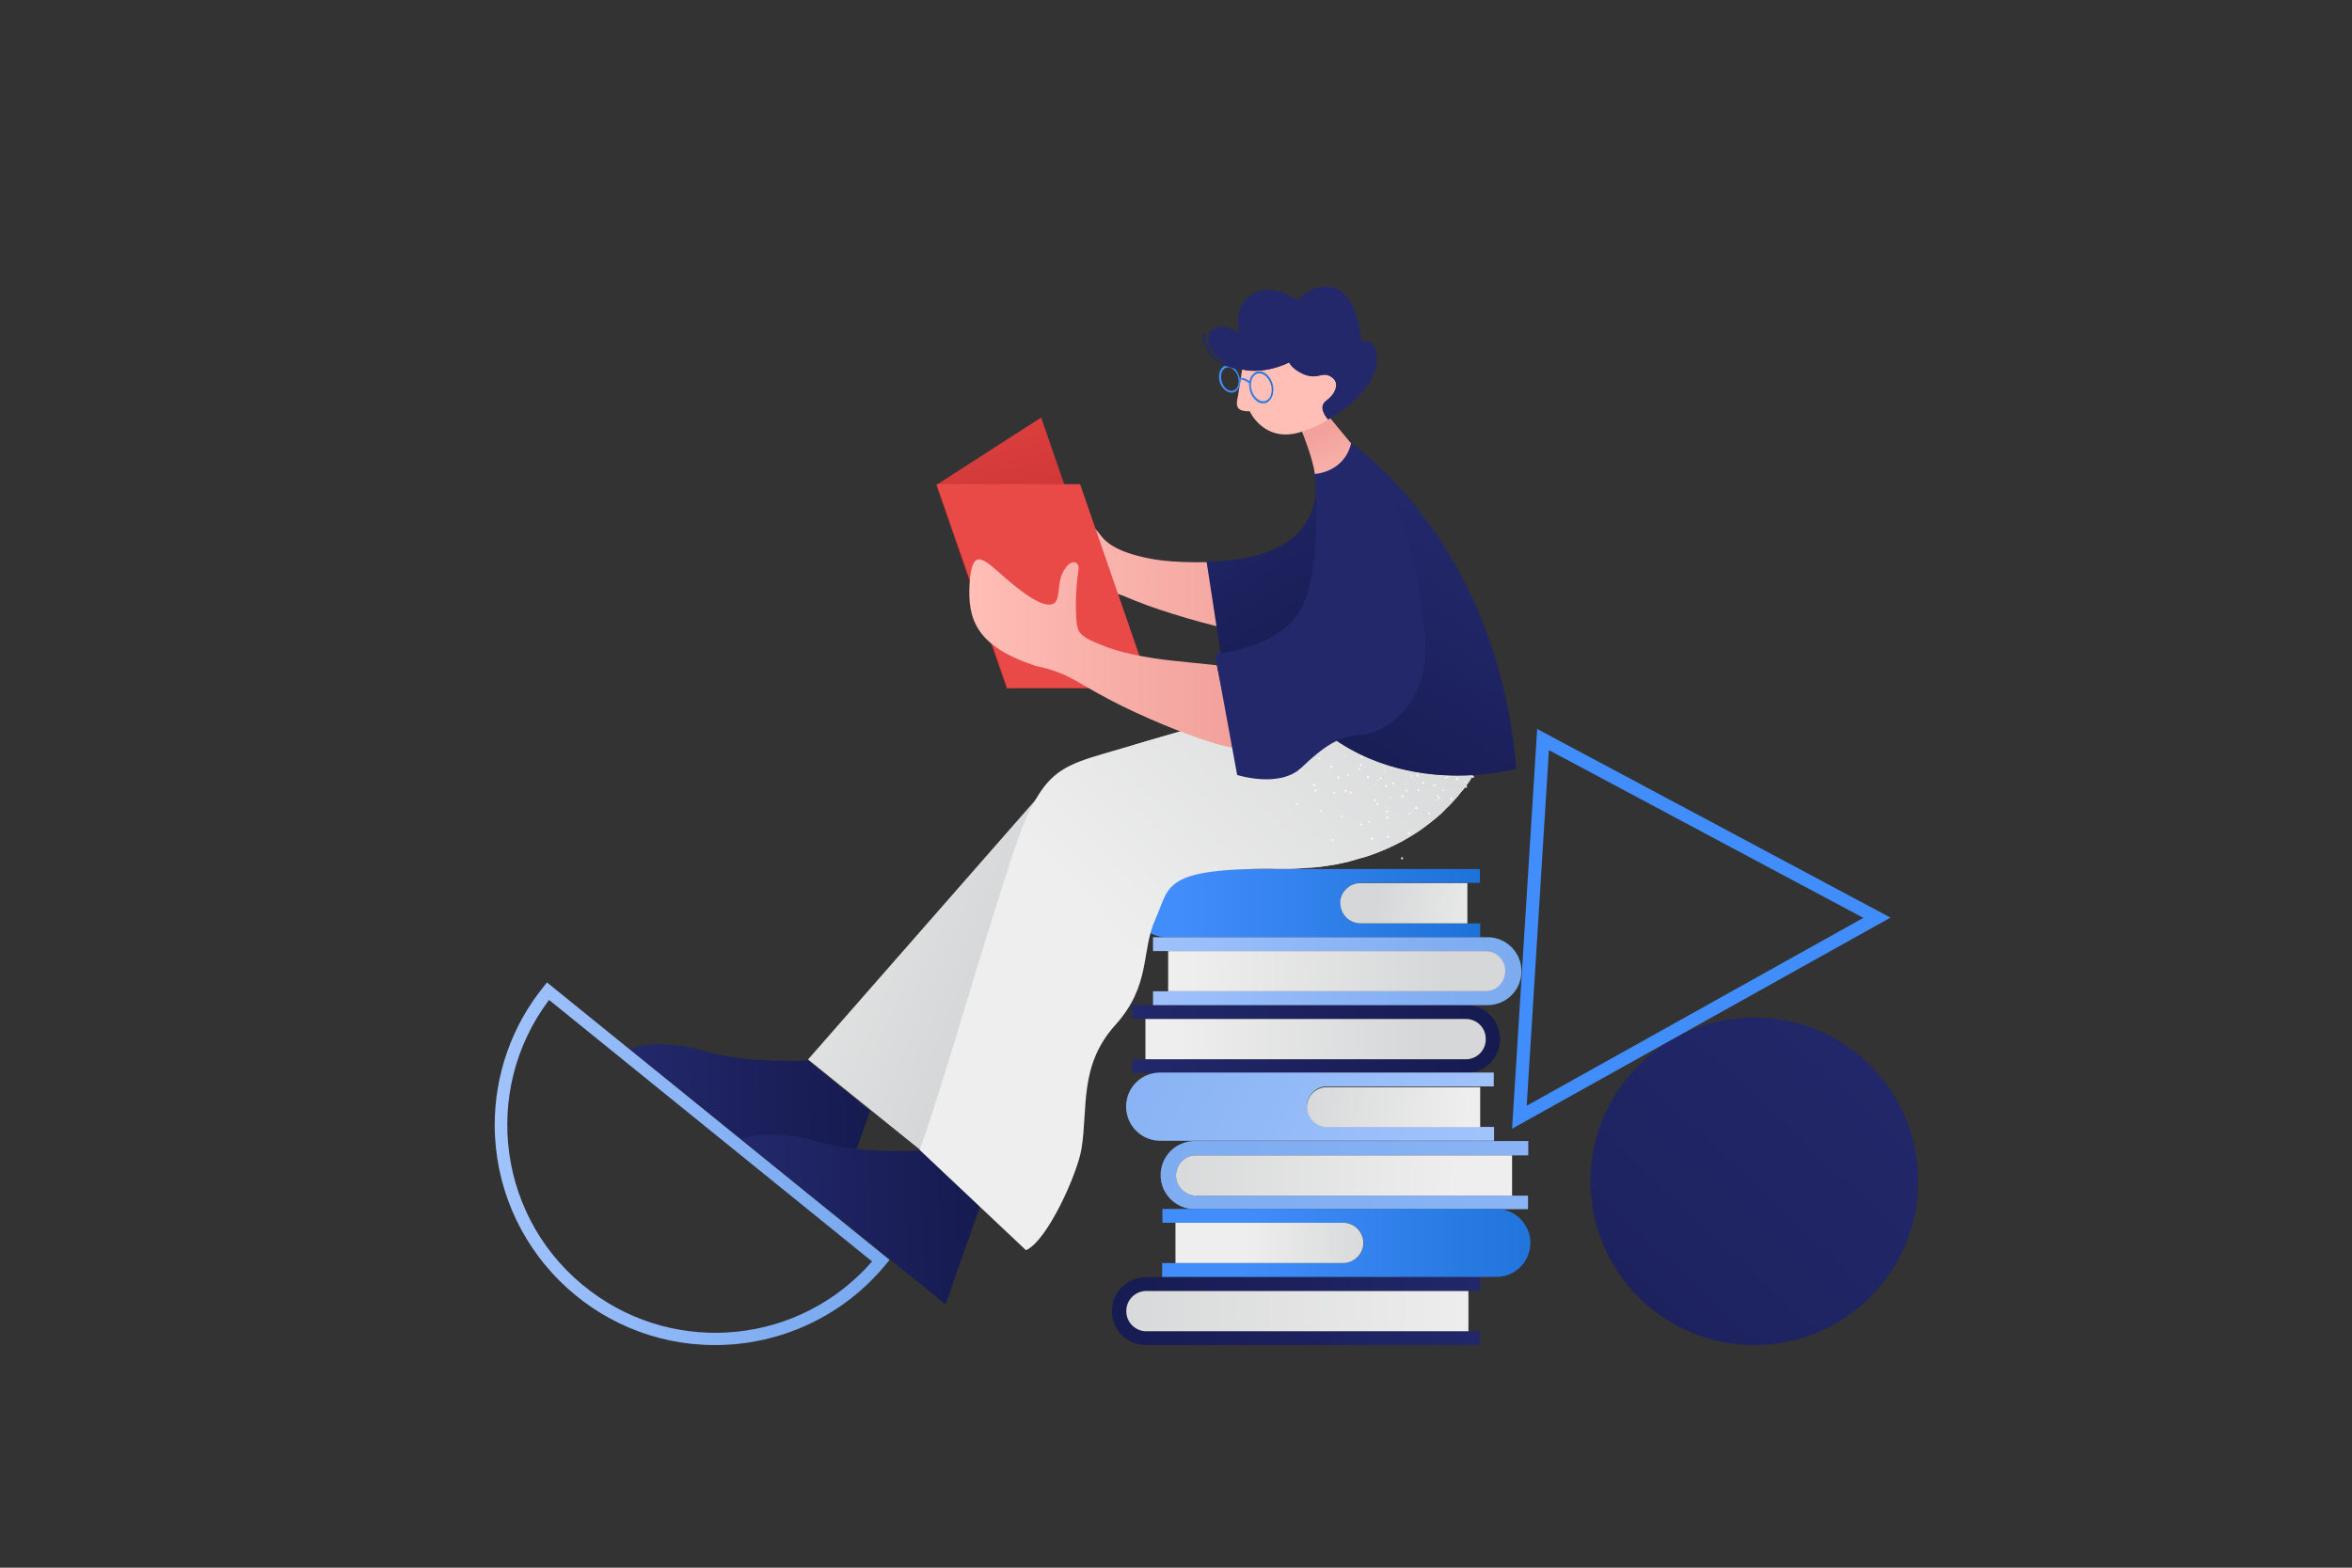 <?xml version="1.0" encoding="utf-8"?>
<!-- Generator: Adobe Illustrator 23.0.2, SVG Export Plug-In . SVG Version: 6.00 Build 0)  -->
<svg version="1.1" id="Layer_1" xmlns="http://www.w3.org/2000/svg" xmlns:xlink="http://www.w3.org/1999/xlink" x="0px" y="0px" viewBox="0 0 900 600" style="enable-background:new 0 0 900 600;" xml:space="preserve">

<rect x="0" y="0" width="900" height="600" fill="#333333" stroke="none"/>

<g id="illustration">
	<g id="books">
		
			<linearGradient id="_3_1_" gradientUnits="userSpaceOnUse" x1="433.17" y1="204.335" x2="574.05" y2="204.335" gradientTransform="matrix(1 0 0 -1 0 602)">
			<stop offset="0" style="stop-color:#23286B"/>
			<stop offset="1" style="stop-color:#151A4F"/>
		</linearGradient>
		<path id="_3" d="M574,397.7c0,7.2-5.8,13-13,13c-0.1,0-0.1,0-0.2,0v0H433.2v-5.3h128v0c4.3-0.2,7.6-3.8,7.4-8
			c-0.2-4.1-3.6-7.4-7.7-7.4c-0.1,0-0.2,0-0.3,0H433.2v-5.4h127.7v0h0.1C568.2,384.7,574,390.5,574,397.7z" style="fill:url(#_3_1_);"/>
		
			<linearGradient id="_7_1_" gradientUnits="userSpaceOnUse" x1="578.152" y1="97.806" x2="411.991" y2="103.151" gradientTransform="matrix(1 0 0 -1 0 602)">
			<stop offset="0" style="stop-color:#23286B"/>
			<stop offset="1" style="stop-color:#151A4F"/>
		</linearGradient>
		<path id="_7" d="M430.9,501.8c0,4.1,3.3,7.5,7.4,7.7v0h128v5.3H438.6v0c0,0-0.1,0-0.1,0c-7.2,0-13-5.8-13-13
			c0-7.2,5.8-13,13-13c0,0,0,0,0,0h127.9v5.3H439c-0.1,0-0.2,0-0.3,0C434.4,494,430.9,497.5,430.9,501.8z" style="fill:url(#_7_1_);"/>
		
			<linearGradient id="_5_1_" gradientUnits="userSpaceOnUse" x1="795.68" y1="65.528" x2="364.153" y2="201.289" gradientTransform="matrix(1 0 0 -1 0 602)">
			<stop offset="0" style="stop-color:#A1C3FC"/>
			<stop offset="0.696" style="stop-color:#81AEF2"/>
			<stop offset="1" style="stop-color:#78A9EF"/>
		</linearGradient>
		<path id="_5" d="M450,449.9c0,4.1,3.3,7.5,7.4,7.7v0h127.3v5.2H457v0c-7.2-0.1-13-6-12.9-13.2
			c0.1-7.1,5.8-12.8,12.9-12.9v0h127.8v5.5H458.1c-0.1,0-0.2,0-0.3,0C453.5,442.2,450,445.6,450,449.9z" style="fill:url(#_5_1_);"/>
		
			<linearGradient id="_4_1_" gradientUnits="userSpaceOnUse" x1="559.41" y1="150.637" x2="344.517" y2="262.469" gradientTransform="matrix(1 0 0 -1 0 602)">
			<stop offset="0" style="stop-color:#A1C3FC"/>
			<stop offset="0.696" style="stop-color:#81AEF2"/>
			<stop offset="1" style="stop-color:#78A9EF"/>
		</linearGradient>
		<path id="_4" d="M500.2,423.1c0,0.2,0,0.4,0,0.5c0,4.1,3.3,7.5,7.4,7.7v0h0.3c0,0,0,0,0,0c0,0,0,0,0,0h63.8v5.3H443.9
			c-7.2,0-13-5.9-13-13.1c0-7.2,5.8-13,13-13h127.7v5.3h-63.5c-0.1,0-0.2,0-0.3,0c-0.2,0-0.3,0-0.5,0c-3.6,0.2-6.5,3-7.1,6.5
			C500.2,422.7,500.2,422.9,500.2,423.1z" style="fill:url(#_4_1_);"/>
		
			<linearGradient id="_1_1_" gradientUnits="userSpaceOnUse" x1="433.399" y1="256.325" x2="566.31" y2="256.325" gradientTransform="matrix(1 0 0 -1 0 602)">
			<stop offset="0.129" style="stop-color:#428DFC"/>
			<stop offset="0.999" style="stop-color:#1D72D8"/>
		</linearGradient>
		<path id="_1" d="M513,344.9c0,0.3,0,0.5,0,0.8c0,4.1,3.3,7.5,7.4,7.7v0h46v5.3H446.4c-7.2,0-13-5.9-13-13.1
			c0-7.2,5.8-12.9,13-13h119.9v5.3h-45.4c-0.1,0-0.2,0-0.3,0c-0.1,0-0.3,0-0.4,0c-3.6,0.2-6.7,2.9-7.2,6.5
			C513,344.6,513,344.8,513,344.9z" style="fill:url(#_1_1_);"/>
		
			<linearGradient id="_6_1_" gradientUnits="userSpaceOnUse" x1="456.253" y1="126.3" x2="597.173" y2="126.3" gradientTransform="matrix(1 0 0 -1 0 602)">
			<stop offset="0.129" style="stop-color:#428DFC"/>
			<stop offset="0.999" style="stop-color:#1D72D8"/>
		</linearGradient>
		<path id="_6" d="M585.6,475.7c0,7.2-5.8,13-13,13c0,0-0.1,0-0.2,0v0H444.7v-5.3h69.7v0c4.1-0.2,7.4-3.6,7.4-7.7
			c0-0.2,0-0.4,0-0.5c-0.3-3.8-3.3-6.9-7.2-7.2c-0.2,0-0.3,0-0.5,0c-0.1,0-0.2,0-0.3,0h-69v-5.3l127.7,0v0c0,0,0.1,0,0.2,0
			C579.7,462.7,585.6,468.5,585.6,475.7z" style="fill:url(#_6_1_);"/>
		
			<linearGradient id="_2_1_" gradientUnits="userSpaceOnUse" x1="433.655" y1="230.34" x2="603.096" y2="230.34" gradientTransform="matrix(1 0 0 -1 0 602)">
			<stop offset="0" style="stop-color:#A1C3FC"/>
			<stop offset="0.696" style="stop-color:#81AEF2"/>
			<stop offset="0.753" style="stop-color:#7FADF1"/>
			<stop offset="1" style="stop-color:#78A9EF"/>
		</linearGradient>
		<path id="_2" d="M582.2,371.7c0,7.2-5.8,13-13,13H569v0H441.2v-5.3h127.3v0c4.3-0.2,7.6-3.8,7.4-8
			c-0.2-4.1-3.6-7.4-7.7-7.4c-0.1,0-0.2,0-0.3,0H441.2v-5.3l127.7,0v0h0.2C576.3,358.6,582.2,364.5,582.2,371.7z" style="fill:url(#_2_1_);"/>
		
			<linearGradient id="_6-2_1_" gradientUnits="userSpaceOnUse" x1="469.692" y1="126.3" x2="541.532" y2="126.3" gradientTransform="matrix(1 0 0 -1 0 602)">
			<stop offset="8.983001e-02" style="stop-color:#EEEEEE"/>
			<stop offset="0.818" style="stop-color:#D6D7D8"/>
		</linearGradient>
		<path id="_6-2" d="M521.7,475.7c0,4.1-3.3,7.5-7.4,7.7v0h-64.5V468h64.7c3.8,0.3,6.9,3.3,7.2,7.2
			C521.7,475.3,521.7,475.5,521.7,475.7z" style="fill:url(#_6-2_1_);"/>
		
			<linearGradient id="_2-2_1_" gradientUnits="userSpaceOnUse" x1="443.275" y1="229.297" x2="578.16" y2="231.451" gradientTransform="matrix(1 0 0 -1 0 602)">
			<stop offset="8.983001e-02" style="stop-color:#EEEEEE"/>
			<stop offset="0.818" style="stop-color:#D6D7D8"/>
		</linearGradient>
		<path id="_2-2" d="M576,371.7c0.1-4.1-3.2-7.6-7.3-7.7c-0.1,0-0.2,0-0.3,0H447v15.4h121.6c0,0,0,0,0,0s0,0,0,0h0.3v0
			C573,379.1,576,375.7,576,371.7z" style="fill:url(#_2-2_1_);"/>
		
			<linearGradient id="_3-2_1_" gradientUnits="userSpaceOnUse" x1="438.342" y1="204.334" x2="568.546" y2="204.334" gradientTransform="matrix(1 0 0 -1 0 602)">
			<stop offset="8.983001e-02" style="stop-color:#EEEEEE"/>
			<stop offset="0.818" style="stop-color:#D6D7D8"/>
		</linearGradient>
		<path id="_3-2" d="M568.5,397.7c0.1-4.2-3.2-7.6-7.4-7.7c-0.1,0-0.2,0-0.3,0H438.3v15.4h122.8c0,0,0,0,0,0s0,0,0,0
			h0.3v0C565.5,405.1,568.6,401.7,568.5,397.7z" style="fill:url(#_3-2_1_);"/>
		
			<linearGradient id="_4-2_1_" gradientUnits="userSpaceOnUse" x1="570.635" y1="176.616" x2="476.699" y2="181.355" gradientTransform="matrix(1 0 0 -1 0 602)">
			<stop offset="8.983001e-02" style="stop-color:#EEEEEE"/>
			<stop offset="0.818" style="stop-color:#D6D7D8"/>
		</linearGradient>
		<path id="_4-2" d="M566.4,416v15.4h-58.9v0c-4.1-0.2-7.4-3.6-7.4-7.7c0-0.2,0-0.4,0-0.5c0-0.2,0-0.4,0.1-0.6
			c0.5-3.6,3.5-6.3,7.1-6.5H566.4z" style="fill:url(#_4-2_1_);"/>
		
			<linearGradient id="_7-2_1_" gradientUnits="userSpaceOnUse" x1="585.457" y1="100.042" x2="380.329" y2="100.473" gradientTransform="matrix(1 0 0 -1 0 602)">
			<stop offset="8.983001e-02" style="stop-color:#EEEEEE"/>
			<stop offset="0.818" style="stop-color:#D6D7D8"/>
		</linearGradient>
		<path id="_7-2" d="M561.9,494.1H438.7c-0.1,0-0.2,0-0.3,0c-4.3,0.2-7.6,3.7-7.4,8c0.1,3.9,3.2,7.1,7.1,7.4v0h0.3
			c0,0,0,0,0,0s0,0,0,0h123.5V494.1z" style="fill:url(#_7-2_1_);"/>
		
			<linearGradient id="_1-2_1_" gradientUnits="userSpaceOnUse" x1="577.514" y1="250.404" x2="515.905" y2="260.313" gradientTransform="matrix(1 0 0 -1 0 602)">
			<stop offset="8.983001e-02" style="stop-color:#EEEEEE"/>
			<stop offset="0.818" style="stop-color:#D6D7D8"/>
		</linearGradient>
		<path id="_1-2" d="M561.5,338v15.4h-41.2v0c-4.1-0.2-7.4-3.6-7.4-7.7c0-0.3,0-0.5,0-0.8c0-0.1,0-0.3,0-0.4
			c0.6-3.6,3.6-6.3,7.2-6.5L561.5,338z" style="fill:url(#_1-2_1_);"/>
		
			<linearGradient id="_5-2_1_" gradientUnits="userSpaceOnUse" x1="572.955" y1="151.266" x2="405.749" y2="153.852" gradientTransform="matrix(1 0 0 -1 0 602)">
			<stop offset="8.983001e-02" style="stop-color:#EEEEEE"/>
			<stop offset="0.818" style="stop-color:#D6D7D8"/>
		</linearGradient>
		<path id="_5-2" d="M578.7,442.2H457.6c-0.1,0-0.2,0-0.3,0c-4.3,0.2-7.5,3.9-7.3,8.1c0.2,3.8,3.2,6.9,7,7.3v0h0.3
			c0,0,0,0,0,0s0,0,0,0h121.3V442.2z" style="fill:url(#_5-2_1_);"/>
	</g>
	<g id="man">
		
			<linearGradient id="R_shoe_1_" gradientUnits="userSpaceOnUse" x1="241.497" y1="167.892" x2="333.058" y2="167.892" gradientTransform="matrix(1 -2.116664e-02 -2.116664e-02 -1 3.631 606.058)">
			<stop offset="0" style="stop-color:#23286B"/>
			<stop offset="1" style="stop-color:#151A4F"/>
		</linearGradient>
		<path id="R_shoe" d="M332.9,425.2L319,464.7l-78.1-63.2c0,0,10.3-4.5,28.3,0.7s40,3.6,40,3.6L332.9,425.2" style="fill:url(#R_shoe_1_);"/>
		
			<linearGradient id="L_shoe_1_" gradientUnits="userSpaceOnUse" x1="283.513" y1="132.49" x2="375.074" y2="132.49" gradientTransform="matrix(1 -2.116664e-02 -2.116664e-02 -1 3.631 606.058)">
			<stop offset="0" style="stop-color:#23286B"/>
			<stop offset="1" style="stop-color:#151A4F"/>
		</linearGradient>
		<path id="L_shoe" d="M375.7,459.7l-13.9,39.5l-78.1-63.2c0,0,10.3-4.5,28.3,0.7s40,3.6,40,3.6L375.7,459.7" style="fill:url(#L_shoe_1_);"/>
		
			<linearGradient id="circle_1_" gradientUnits="userSpaceOnUse" x1="730.298" y1="212.455" x2="492.294" y2="-40.062" gradientTransform="matrix(1 0 0 -1 0 602)">
			<stop offset="0" style="stop-color:#23286B"/>
			<stop offset="1" style="stop-color:#151A4F"/>
		</linearGradient>
		<circle id="circle" cx="671.3" cy="452.1" r="62.7" style="fill:url(#circle_1_);"/>
		
			<linearGradient id="half_a_circle_1_" gradientUnits="userSpaceOnUse" x1="189.369" y1="156.623" x2="340.437" y2="156.623" gradientTransform="matrix(1 0 0 -1 0 602)">
			<stop offset="0" style="stop-color:#A1C3FC"/>
			<stop offset="0.696" style="stop-color:#81AEF2"/>
			<stop offset="1" style="stop-color:#78A9EF"/>
		</linearGradient>
		<path id="half_a_circle" d="M273.6,514.8c-46.5,0-84.2-37.7-84.3-84.2c0-19.2,6.5-37.8,18.5-52.7l1.5-1.9
			l131.1,106.2l-1.5,1.8C322.9,503.5,298.9,514.8,273.6,514.8z M210.1,382.7c-26.4,35.1-19.4,85,15.8,111.4
			c33.3,25.1,80.4,20.2,107.8-11.3L210.1,382.7z" style="fill:url(#half_a_circle_1_);"/>
		<path id="triangle" d="M578.6,432l9.6-153l135.2,72.2L578.6,432z M592.7,287.1l-8.5,136.1L713,351.3L592.7,287.1z" style="fill:#428DFC;"/>
		
			<linearGradient id="R_leg_1_" gradientUnits="userSpaceOnUse" x1="269.834" y1="312.915" x2="418.577" y2="250.053" gradientTransform="matrix(1 0 0 -1 0 602)">
			<stop offset="8.983001e-02" style="stop-color:#EEEEEE"/>
			<stop offset="0.818" style="stop-color:#D6D7D8"/>
		</linearGradient>
		<path id="R_leg" d="M563.6,296.7C563.6,296.8,563.5,296.8,563.6,296.7c-0.1,0.2-0.2,0.3-0.2,0.4
			c-0.1,0.2-0.2,0.4-0.3,0.6c-0.1,0.1-0.2,0.3-0.2,0.4c-0.2,0.3-0.3,0.5-0.5,0.8c-0.2,0.4-0.5,0.7-0.8,1.1c-0.2,0.3-0.5,0.7-0.8,1.1
			c-0.3,0.5-0.7,1-1.2,1.5c-0.2,0.2-0.4,0.5-0.6,0.7c-1.1,1.5-2.5,3-4.1,4.7c-0.4,0.4-0.8,0.8-1.2,1.2c-0.2,0.1-0.3,0.3-0.5,0.5
			c-0.3,0.3-0.6,0.6-0.9,0.9c-0.3,0.3-0.6,0.6-0.9,0.9c-0.2,0.2-0.4,0.4-0.6,0.5c-0.8,0.7-1.6,1.4-2.5,2.1c-0.3,0.3-0.7,0.5-1,0.8
			c-1.1,0.9-2.3,1.7-3.5,2.6c-0.4,0.3-0.8,0.6-1.3,0.9c-1.4,0.9-2.9,1.9-4.4,2.7c-0.3,0.2-0.7,0.4-1,0.6c-4.6,2.5-9.4,4.6-14.4,6.2
			c-0.5,0.1-0.9,0.3-1.4,0.4c-0.2,0.1-0.3,0.1-0.5,0.1c-0.4,0.1-0.9,0.3-1.3,0.4c-0.5,0.1-0.9,0.3-1.3,0.4c-0.5,0.1-1,0.3-1.5,0.4
			c-0.2,0.1-0.4,0.1-0.6,0.2c-0.6,0.1-1.2,0.3-1.8,0.4c-2.1,0.5-4.2,0.9-6.5,1.2c-1.3,0.2-2.6,0.4-4,0.5c-0.5,0.1-0.9,0.1-1.4,0.1
			c-0.5,0.1-1,0.1-1.6,0.1c-0.8,0.1-1.6,0.1-2.4,0.2c-0.7,0-1.3,0.1-2,0.1c-1,0-2,0.1-3,0.1c-0.9,0-1.7,0-2.6,0h-0.9
			c-0.5,0-0.9,0-1.4,0c-18.9-1.2-36.5-4-45.2-2.6c-19.6,3.1-26.3,27.9-36.1,41.8c-9.8,13.9-24.2,12.9-25.8,33
			c-1.5,20.1-29.4,35.3-29.4,35.3l0,0l-42.8-34.5c0,0,65.4-74.6,87.1-99.4c1.4-1.6,2.6-2.9,3.6-4.1c14.9-16.2,78.2-28.4,96.9-31.6
			C518,294.7,546,297.7,563.6,296.7z" style="fill:url(#R_leg_1_);"/>
		
			<linearGradient id="L_leg_1_" gradientUnits="userSpaceOnUse" x1="413.543" y1="228.748" x2="575.566" y2="384.573" gradientTransform="matrix(1 0 0 -1 0 602)">
			<stop offset="8.983001e-02" style="stop-color:#EEEEEE"/>
			<stop offset="0.818" style="stop-color:#D6D7D8"/>
		</linearGradient>
		<path id="L_leg" d="M563.6,296.7C563.6,296.8,563.6,296.8,563.6,296.7c-0.1,0.2-0.2,0.3-0.3,0.4
			c-0.1,0.2-0.2,0.4-0.3,0.6c-0.1,0.1-0.2,0.3-0.2,0.4c-0.2,0.3-0.3,0.5-0.5,0.8c-0.2,0.4-0.5,0.7-0.8,1.1c-0.2,0.3-0.5,0.7-0.8,1.1
			c-0.3,0.5-0.7,1-1.2,1.5c-0.2,0.2-0.4,0.5-0.6,0.7c-1.1,1.5-2.5,3-4.1,4.7c-0.4,0.4-0.8,0.8-1.2,1.2c-0.2,0.1-0.3,0.3-0.5,0.5
			c-0.3,0.3-0.6,0.6-0.9,0.9c-0.3,0.3-0.6,0.6-0.9,0.9c-0.2,0.2-0.4,0.4-0.6,0.5c-0.8,0.7-1.6,1.4-2.5,2.1c-0.3,0.3-0.7,0.5-1,0.8
			c-1.1,0.9-2.3,1.7-3.5,2.6c-0.4,0.3-0.8,0.6-1.3,0.9c-1.4,0.9-2.9,1.9-4.4,2.7c-0.3,0.2-0.7,0.4-1,0.6c-4.6,2.5-9.4,4.6-14.4,6.2
			c-0.5,0.1-0.9,0.3-1.4,0.4c-0.2,0.1-0.3,0.1-0.5,0.1c-0.4,0.1-0.9,0.3-1.3,0.4c-0.5,0.1-0.9,0.3-1.3,0.4c-0.5,0.1-1,0.3-1.5,0.4
			c-0.2,0.1-0.4,0.1-0.6,0.2c-0.6,0.1-1.2,0.3-1.8,0.4c-2.1,0.5-4.2,0.9-6.5,1.2c-1.3,0.2-2.6,0.4-4,0.5c-0.5,0.1-0.9,0.1-1.4,0.1
			c-0.5,0.1-1,0.1-1.6,0.1c-0.8,0.1-1.6,0.1-2.4,0.2c-0.7,0-1.3,0.1-2,0.1c-1,0-2,0.1-3,0.1c-0.9,0-1.7,0-2.6,0h-0.9
			c-0.5,0-0.9,0-1.4,0c-44.1-0.2-40.6,6.8-46.2,19.1c-5.7,12.4-1.5,25.3-15.5,40.8c-13.9,15.5-10.3,31.8-12.9,47.5
			c-1.6,9.4-13,35-21.2,38.6l-40.7-38.4c0,0,0.6-1.6,1.6-4.5c7.4-20.4,31.8-105.7,38.6-121.1c1.2-2.8,2.6-5.6,4.1-8.3
			c6-10.6,12.2-13.7,25.3-17.5c12.1-3.5,53.5-15.7,72.6-21.3c0.9,1.1,1.7,2.1,2.6,3.1C518,294.7,546,297.7,563.6,296.7L563.6,296.7z
			" style="fill:url(#L_leg_1_);"/>
		<path id="texture" d="M522.3,298.8c0-0.1-0.1-0.2-0.2-0.2c-0.1,0-0.2,0.1-0.2,0.2c0,0.1,0.1,0.2,0.2,0.2c0,0,0,0,0,0
			C522.2,299,522.3,298.9,522.3,298.8C522.3,298.8,522.3,298.8,522.3,298.8z M522.5,293.7c0-0.1-0.1-0.2-0.2-0.2c0,0,0,0,0,0
			c-0.1,0-0.2,0.1-0.2,0.2c0,0.1,0.1,0.2,0.2,0.2C522.4,293.9,522.5,293.8,522.5,293.7C522.5,293.7,522.5,293.7,522.5,293.7
			L522.5,293.7z M502.7,289.7c-0.1-0.1-0.2-0.1-0.3,0c-0.1,0.1-0.1,0.2,0,0.3c0,0,0,0,0,0c0.1,0.1,0.2,0.1,0.3,0
			C502.8,289.9,502.8,289.8,502.7,289.7L502.7,289.7z M532.4,294.2c0-0.1-0.2-0.2-0.3-0.1s-0.2,0.2-0.1,0.3s0.2,0.2,0.3,0.1
			c0,0,0,0,0,0C532.4,294.5,532.4,294.4,532.4,294.2C532.4,294.2,532.4,294.2,532.4,294.2L532.4,294.2z M512.7,293.6
			c-0.1-0.1-0.2,0-0.3,0.1c-0.1,0.1,0,0.2,0.1,0.3s0.2,0,0.3-0.1C512.9,293.8,512.8,293.7,512.7,293.6z M514.8,289
			c-0.1,0-0.2,0-0.3,0.1c0,0.1,0,0.2,0.1,0.3c0,0,0,0,0,0c0.1,0.1,0.2,0,0.3-0.1c0,0,0,0,0,0C515,289.1,514.9,289,514.8,289
			L514.8,289z M547.2,311.2c-0.1-0.2-0.3-0.3-0.5-0.2c0,0,0,0,0,0c-0.2,0.1-0.3,0.3-0.2,0.5c0,0,0,0,0,0c0.1,0.2,0.3,0.3,0.5,0.2
			c0,0,0,0,0,0C547.2,311.6,547.2,311.4,547.2,311.2C547.2,311.2,547.2,311.2,547.2,311.2z M543.1,302.3c-0.1-0.2-0.3-0.3-0.5-0.2
			c0,0,0,0,0,0c-0.2,0.1-0.3,0.3-0.2,0.5c0.1,0.2,0.3,0.3,0.5,0.2c0,0,0,0,0,0C543.1,302.8,543.2,302.6,543.1,302.3L543.1,302.3z
			 M510.1,321.2c-0.2-0.1-0.4,0-0.5,0.2c-0.1,0.2,0,0.4,0.2,0.5c0,0,0,0,0,0c0.2,0.1,0.4,0,0.5-0.2
			C510.4,321.5,510.3,321.3,510.1,321.2C510.1,321.2,510.1,321.2,510.1,321.2L510.1,321.2z M513.5,312.1c-0.2-0.1-0.4,0-0.5,0.2
			c0,0,0,0,0,0c-0.1,0.2,0,0.4,0.2,0.5s0.4,0,0.5-0.2C513.8,312.4,513.7,312.2,513.5,312.1L513.5,312.1z M517,303
			c-0.2-0.1-0.4,0-0.5,0.2c-0.1,0.2,0,0.4,0.2,0.5c0,0,0,0,0,0c0.2,0.1,0.4,0,0.5-0.2c0,0,0,0,0,0C517.3,303.3,517.2,303.1,517,303
			L517,303z M520.3,293.9c-0.2-0.1-0.4,0-0.5,0.2c0,0,0,0,0,0c-0.1,0.2,0,0.4,0.2,0.5c0.2,0.1,0.4,0,0.5-0.2S520.6,294,520.3,293.9
			C520.4,293.9,520.3,293.9,520.3,293.9z M557.9,297.8c-0.2-0.2-0.4-0.1-0.6,0c-0.2,0.2-0.1,0.4,0,0.6s0.4,0.1,0.6,0
			S558.1,297.9,557.9,297.8C557.9,297.8,557.9,297.8,557.9,297.8z M531.5,320.3c0-0.2-0.2-0.4-0.4-0.4c-0.2,0-0.4,0.2-0.4,0.4
			c0,0.2,0.2,0.4,0.4,0.4c0,0,0,0,0,0C531.3,320.7,531.5,320.6,531.5,320.3L531.5,320.3z M531.1,310.6c0-0.2-0.2-0.4-0.4-0.4
			c-0.2,0-0.4,0.2-0.4,0.4c0,0.2,0.2,0.4,0.4,0.4c0,0,0,0,0,0C531,311,531.1,310.9,531.1,310.6L531.1,310.6z M530.8,300.9
			c0-0.2-0.2-0.4-0.4-0.4c-0.2,0-0.4,0.2-0.4,0.4c0,0.2,0.2,0.4,0.4,0.4C530.6,301.4,530.8,301.2,530.8,300.9L530.8,300.9z
			 M496.5,307.3c-0.2-0.1-0.4-0.1-0.5,0c0,0,0,0,0,0c-0.1,0.2-0.1,0.4,0,0.6c0,0,0,0,0,0c0.2,0.2,0.4,0.1,0.6,0
			C496.6,307.7,496.6,307.5,496.5,307.3L496.5,307.3z M503.1,300.2c-0.2-0.2-0.4-0.2-0.6,0c0,0,0,0,0,0c-0.2,0.2-0.1,0.4,0,0.6
			c0.2,0.1,0.4,0.1,0.6,0C503.3,300.6,503.3,300.4,503.1,300.2C503.1,300.2,503.1,300.2,503.1,300.2L503.1,300.2z M509.7,293.1
			c-0.2-0.2-0.4-0.1-0.6,0c-0.2,0.2-0.1,0.4,0,0.6c0,0,0,0,0,0c0.2,0.1,0.4,0.1,0.5,0c0,0,0,0,0,0
			C509.9,293.5,509.9,293.3,509.7,293.1L509.7,293.1z M539.8,311.2c0-0.2-0.2-0.3-0.4-0.3c-0.2,0-0.3,0.2-0.3,0.4s0.2,0.3,0.4,0.3h0
			C539.6,311.6,539.8,311.4,539.8,311.2C539.8,311.2,539.8,311.2,539.8,311.2L539.8,311.2z M538.6,302.6c0-0.1,0-0.1-0.1-0.2l0,0
			c-0.1-0.1-0.2-0.1-0.3-0.1c-0.2,0-0.3,0.2-0.3,0.4c0,0,0,0,0,0c0,0.2,0.2,0.3,0.4,0.3c0.1,0,0.2-0.1,0.2-0.1
			C538.6,302.8,538.7,302.7,538.6,302.6L538.6,302.6z M505.6,310c-0.2-0.1-0.4-0.1-0.5,0.1c0,0,0,0,0,0c-0.1,0.1-0.1,0.4,0,0.5
			c0,0,0,0,0,0c0.2,0.1,0.4,0.1,0.5-0.1C505.7,310.4,505.7,310.2,505.6,310L505.6,310z M510.8,303.2c-0.2-0.1-0.4-0.1-0.5,0.1
			c0,0,0,0,0,0c-0.1,0.1-0.1,0.4,0,0.5c0,0,0,0,0,0c0.2,0.1,0.4,0.1,0.5-0.1C511,303.5,511,303.3,510.8,303.2L510.8,303.2z
			 M516.1,296.3c-0.2-0.1-0.4-0.1-0.5,0.1c0,0,0,0,0,0c-0.1,0.1-0.1,0.4,0,0.5c0,0,0,0,0,0c0.2,0.1,0.4,0.1,0.5-0.1c0,0,0,0,0,0
			C516.3,296.7,516.3,296.4,516.1,296.3L516.1,296.3z M521.4,289.5c-0.2-0.1-0.4-0.1-0.5,0.1c-0.1,0.2-0.1,0.4,0.1,0.5
			c0.2,0.1,0.4,0.1,0.5-0.1C521.6,289.8,521.5,289.6,521.4,289.5L521.4,289.5z M552.6,302.3c-0.1-0.2-0.3-0.2-0.5-0.1c0,0,0,0,0,0
			c-0.2,0.1-0.2,0.3-0.1,0.5c0,0,0,0,0,0c0.1,0.2,0.3,0.2,0.5,0.1c0,0,0,0,0,0C552.7,302.7,552.7,302.5,552.6,302.3L552.6,302.3z
			 M523.9,314.2c-0.2,0-0.4,0.1-0.4,0.3c0,0.2,0.1,0.4,0.3,0.4c0.2,0.1,0.4-0.1,0.4-0.2C524.2,314.5,524.1,314.3,523.9,314.2z
			 M526.2,305.9c-0.2,0-0.4,0.1-0.4,0.3c0,0.2,0.1,0.4,0.3,0.4c0.2,0.1,0.4,0,0.4-0.2c0,0,0,0,0,0
			C526.5,306.1,526.3,305.9,526.2,305.9L526.2,305.9z M528.4,297.5c-0.2-0.1-0.4,0-0.4,0.2c0,0,0,0,0,0c0,0.2,0.1,0.4,0.3,0.4
			c0.2,0,0.4-0.1,0.4-0.3C528.7,297.8,528.6,297.6,528.4,297.5C528.4,297.5,528.4,297.5,528.4,297.5L528.4,297.5z M497.7,294.4
			c-0.1-0.2-0.3-0.2-0.5-0.1c-0.2,0.1-0.2,0.3-0.1,0.5c0,0,0,0,0,0c0.1,0.2,0.3,0.2,0.5,0.1c0,0,0,0,0,0
			C497.7,294.8,497.8,294.6,497.7,294.4C497.7,294.4,497.7,294.4,497.7,294.4L497.7,294.4z M505.2,290.1c-0.1-0.2-0.3-0.2-0.5-0.1
			c-0.2,0.1-0.2,0.3-0.1,0.5c0.1,0.2,0.3,0.2,0.5,0.1C505.2,290.5,505.3,290.3,505.2,290.1C505.2,290.1,505.2,290.1,505.2,290.1
			L505.2,290.1z M549.1,300.2c0-0.1-0.2-0.2-0.3-0.1c-0.1,0-0.2,0.2-0.1,0.3s0.2,0.2,0.3,0.1l0,0
			C549.1,300.4,549.2,300.3,549.1,300.2z M527.6,298.5c-0.1-0.1-0.2,0-0.3,0.1s0,0.2,0.1,0.3s0.2,0,0.3-0.1l0,0
			C527.7,298.7,527.7,298.6,527.6,298.5C527.6,298.5,527.6,298.5,527.6,298.5L527.6,298.5z M529.8,293.9c-0.1-0.1-0.2,0-0.3,0.1
			c0,0,0,0,0,0c-0.1,0.1,0,0.2,0.1,0.3c0,0,0,0,0,0c0.1,0.1,0.2,0,0.3-0.1C530,294.1,530,294,529.8,293.9
			C529.8,293.9,529.8,293.9,529.8,293.9L529.8,293.9z M538.7,298.9c0-0.1-0.1-0.2-0.2-0.2c0,0,0,0,0,0c-0.1,0-0.2,0.1-0.2,0.2
			c0,0,0,0,0,0c0,0.1,0.1,0.2,0.2,0.2C538.6,299.1,538.7,299,538.7,298.9L538.7,298.9z M521.1,290.1c-0.1-0.1-0.2-0.1-0.3,0
			c0,0,0,0,0,0c-0.1,0.1-0.1,0.2,0,0.3c0.1,0.1,0.2,0.1,0.3,0C521.1,290.3,521.1,290.2,521.1,290.1z M550.4,306.3
			c0-0.1-0.1-0.2-0.3-0.2c0,0,0,0,0,0c-0.1,0-0.2,0.1-0.2,0.3c0,0,0,0,0,0c0,0.1,0.1,0.2,0.3,0.2c0,0,0,0,0,0
			C550.3,306.5,550.4,306.4,550.4,306.3L550.4,306.3z M549.6,300.5c0-0.1-0.1-0.2-0.3-0.2c0,0,0,0,0,0c-0.1,0-0.2,0.1-0.2,0.3
			c0,0.1,0.1,0.2,0.3,0.2c0,0,0,0,0,0C549.5,300.8,549.6,300.6,549.6,300.5C549.6,300.5,549.6,300.5,549.6,300.5L549.6,300.5z
			 M526.6,300c-0.1-0.1-0.3,0-0.3,0.1c-0.1,0.1-0.1,0.3,0,0.3c0.1,0.1,0.2,0.1,0.3,0c0,0,0,0,0,0C526.7,300.2,526.7,300.1,526.6,300
			C526.6,300,526.6,300,526.6,300L526.6,300z M530.1,295.3c-0.1-0.1-0.3,0-0.3,0.1c-0.1,0.1-0.1,0.3,0,0.3c0.1,0.1,0.3,0.1,0.3,0
			c0,0,0,0,0,0C530.2,295.6,530.2,295.4,530.1,295.3L530.1,295.3z M560.8,299.2c-0.1-0.1-0.2-0.2-0.3-0.1c0,0,0,0,0,0
			c-0.1,0.1-0.2,0.2-0.1,0.3c0.1,0.1,0.2,0.2,0.3,0.1c0,0,0,0,0,0C560.8,299.5,560.8,299.3,560.8,299.2L560.8,299.2z M538.7,302.7
			c0-0.1,0-0.3-0.2-0.3c0,0,0,0,0,0l0,0c-0.1,0-0.2,0.1-0.3,0.2c0,0.1,0,0.3,0.2,0.3c0,0,0,0,0,0c0,0,0.1,0,0.1,0
			C538.6,302.9,538.7,302.8,538.7,302.7L538.7,302.7z M540,296.8c-0.1,0-0.3,0.1-0.3,0.2c0,0.1,0.1,0.3,0.2,0.3c0.1,0,0.3,0,0.3-0.2
			c0,0,0,0,0,0C540.2,296.9,540.2,296.8,540,296.8L540,296.8z M520.8,289.2c-0.1-0.1-0.2-0.1-0.3-0.1c0,0,0,0,0,0
			c-0.1,0.1-0.1,0.2-0.1,0.3c0.1,0.1,0.2,0.2,0.3,0.1c0,0,0,0,0,0C520.8,289.5,520.9,289.4,520.8,289.2L520.8,289.2z M564,297.1
			c-0.1-0.2-0.4-0.3-0.6-0.2c-0.2,0.1-0.3,0.4-0.2,0.6c0.1,0.2,0.4,0.3,0.6,0.2C564,297.6,564.1,297.3,564,297.1L564,297.1z
			 M536.6,328.1c-0.2-0.1-0.5,0.1-0.5,0.3c-0.1,0.2,0.1,0.4,0.3,0.5c0.2,0.1,0.4-0.1,0.5-0.3C537,328.4,536.8,328.2,536.6,328.1z
			 M539.3,318.5c-0.2-0.1-0.4,0.1-0.5,0.3c-0.1,0.2,0.1,0.4,0.3,0.5c0.2,0.1,0.4-0.1,0.5-0.3C539.7,318.8,539.5,318.5,539.3,318.5z
			 M542,308.8c-0.2-0.1-0.4,0.1-0.5,0.3c-0.1,0.2,0.1,0.4,0.3,0.5c0,0,0,0,0,0c0.2,0.1,0.5-0.1,0.5-0.3
			C542.4,309.1,542.2,308.9,542,308.8L542,308.8z M544.7,299.2c-0.2-0.1-0.4,0.1-0.5,0.3c0,0,0,0,0,0c-0.1,0.2,0.1,0.4,0.3,0.5
			c0.2,0.1,0.4-0.1,0.5-0.3C545.1,299.5,544.9,299.3,544.7,299.2C544.7,299.2,544.7,299.2,544.7,299.2L544.7,299.2z M503.8,302.3
			c-0.1-0.2-0.4-0.3-0.6-0.2c-0.2,0.1-0.3,0.4-0.2,0.6c0.1,0.2,0.4,0.3,0.6,0.2C503.8,302.7,503.9,302.5,503.8,302.3L503.8,302.3z
			 M512.5,297.4c-0.1-0.2-0.4-0.3-0.6-0.2c-0.2,0.1-0.3,0.4-0.2,0.6s0.4,0.3,0.6,0.2C512.5,297.8,512.6,297.6,512.5,297.4
			L512.5,297.4z M521.2,292.5c-0.1-0.2-0.3-0.3-0.5-0.2c0,0,0,0,0,0c-0.2,0.1-0.3,0.4-0.2,0.6c0.1,0.2,0.4,0.3,0.6,0.2
			C521.2,293,521.3,292.7,521.2,292.5C521.2,292.5,521.2,292.5,521.2,292.5L521.2,292.5z M555.8,305.6c0-0.2-0.2-0.4-0.5-0.4
			c-0.2,0-0.4,0.2-0.4,0.5c0,0.2,0.2,0.4,0.5,0.4C555.7,306.1,555.8,305.9,555.8,305.6z M521.1,315.2c-0.2-0.1-0.4-0.1-0.6,0.1
			c0,0,0,0,0,0c-0.1,0.2-0.1,0.4,0.1,0.6c0.2,0.1,0.4,0.1,0.6-0.1C521.3,315.6,521.3,315.3,521.1,315.2
			C521.1,315.2,521.1,315.2,521.1,315.2L521.1,315.2z M527.3,307.3c-0.2-0.1-0.4-0.1-0.6,0.1c0,0,0,0,0,0c-0.1,0.2-0.1,0.4,0.1,0.6
			c0,0,0,0,0,0c0.2,0.1,0.4,0.1,0.6-0.1c0,0,0,0,0,0C527.5,307.7,527.5,307.5,527.3,307.3C527.3,307.3,527.3,307.3,527.3,307.3
			L527.3,307.3z M533.4,299.5c-0.2-0.1-0.4-0.1-0.6,0.1c-0.1,0.2-0.1,0.4,0.1,0.6c0.2,0.1,0.4,0.1,0.6-0.1c0,0,0,0,0,0
			C533.7,299.9,533.6,299.6,533.4,299.5C533.4,299.5,533.4,299.5,533.4,299.5L533.4,299.5z M561.4,301c0-0.2-0.2-0.4-0.4-0.3
			c0,0,0,0,0,0c-0.2,0-0.4,0.2-0.4,0.5c0,0.2,0.3,0.4,0.5,0.3C561.3,301.5,561.4,301.3,561.4,301C561.4,301,561.4,301,561.4,301
			L561.4,301z M525.2,320.6c-0.2-0.1-0.4-0.1-0.6,0.1c-0.1,0.2-0.1,0.4,0.1,0.6c0.2,0.1,0.4,0.1,0.6-0.1
			C525.5,321,525.4,320.8,525.2,320.6C525.2,320.6,525.2,320.6,525.2,320.6L525.2,320.6z M531.1,312.6c-0.2-0.1-0.5-0.1-0.6,0.1
			c-0.1,0.2-0.1,0.4,0.1,0.6c0.2,0.1,0.4,0.1,0.6-0.1C531.3,313,531.2,312.7,531.1,312.6L531.1,312.6z M536.9,304.5
			c-0.2-0.1-0.4-0.1-0.6,0.1s-0.1,0.4,0.1,0.6c0.2,0.1,0.4,0.1,0.6-0.1C537.1,304.9,537.1,304.6,536.9,304.5L536.9,304.5z
			 M542.7,296.4c-0.2-0.1-0.4-0.1-0.6,0.1c0,0,0,0,0,0c-0.1,0.2-0.1,0.4,0.1,0.6c0.2,0.1,0.4,0.1,0.6-0.1c0,0,0,0,0,0
			C542.9,296.8,542.9,296.5,542.7,296.4C542.7,296.4,542.7,296.4,542.7,296.4L542.7,296.4z M550.7,304.9c-0.2,0-0.4,0.1-0.5,0.3
			c-0.1,0.2,0.1,0.4,0.3,0.5s0.4-0.1,0.5-0.3c0,0,0,0,0,0C551.1,305.2,551,305,550.7,304.9C550.8,304.9,550.8,304.9,550.7,304.9
			L550.7,304.9z M515.3,302.5c-0.1-0.2-0.4-0.2-0.6-0.1c0,0,0,0,0,0c-0.2,0.1-0.3,0.4-0.1,0.6c0.1,0.2,0.4,0.3,0.6,0.1
			C515.4,302.9,515.4,302.7,515.3,302.5C515.3,302.5,515.3,302.5,515.3,302.5L515.3,302.5z M523.8,297.2c-0.1-0.2-0.4-0.2-0.6-0.1
			c0,0,0,0,0,0c-0.2,0.1-0.3,0.4-0.1,0.6c0.1,0.2,0.4,0.3,0.6,0.1C523.9,297.7,523.9,297.4,523.8,297.2
			C523.8,297.2,523.8,297.2,523.8,297.2L523.8,297.2z M532.3,305.1c-0.1-0.1-0.3-0.1-0.4,0c0,0,0,0,0,0c-0.1,0.1-0.1,0.3,0,0.4
			s0.3,0.1,0.4,0C532.4,305.4,532.4,305.2,532.3,305.1z M537.9,300c-0.1-0.1-0.3-0.1-0.4,0c0,0,0,0,0,0c-0.1,0.1-0.1,0.3,0,0.4
			s0.3,0.1,0.4,0C538,300.3,538,300.1,537.9,300C537.9,300,537.9,300,537.9,300z M546.9,311c-0.2-0.1-0.3,0-0.4,0.1c0,0,0,0,0,0
			c-0.1,0.2,0,0.3,0.1,0.4c0.2,0.1,0.3,0,0.4-0.1C547.2,311.3,547.1,311.1,546.9,311C547,311,546.9,311,546.9,311z M550.1,304.2
			c-0.1-0.1-0.3,0-0.4,0.1c0,0,0,0,0,0c-0.1,0.2,0,0.3,0.1,0.4c0,0,0,0,0,0c0.2,0.1,0.3,0,0.4-0.2
			C550.4,304.5,550.3,304.3,550.1,304.2C550.1,304.2,550.1,304.2,550.1,304.2L550.1,304.2z M553.4,297.4c-0.2-0.1-0.3,0-0.4,0.2
			c-0.1,0.1,0,0.3,0.1,0.4c0,0,0,0,0,0c0.1,0.1,0.3,0,0.4-0.1c0,0,0,0,0,0C553.6,297.7,553.5,297.5,553.4,297.4
			C553.4,297.4,553.4,297.4,553.4,297.4z M555.6,296.9c-0.1-0.1-0.2,0-0.2,0c-0.1,0.1,0,0.2,0,0.2c0,0,0,0,0,0c0.1,0,0.2,0,0.2-0.1
			C555.7,297.1,555.7,297,555.6,296.9z M548.6,300.8c-0.1-0.1-0.2-0.2-0.4-0.1c0,0,0,0,0,0c-0.1,0.1-0.2,0.2-0.1,0.3c0,0,0,0,0,0
			c0.1,0.1,0.3,0.2,0.4,0.1C548.7,301.1,548.7,300.9,548.6,300.8C548.7,300.8,548.6,300.8,548.6,300.8L548.6,300.8z M554.3,297.1
			c-0.1-0.1-0.3-0.2-0.4-0.1c-0.1,0.1-0.2,0.2-0.1,0.4c0,0,0,0,0,0c0.1,0.1,0.2,0.2,0.4,0.1c0,0,0,0,0,0
			C554.4,297.4,554.4,297.2,554.3,297.1C554.3,297.1,554.3,297.1,554.3,297.1L554.3,297.1z" style="opacity:0.86;fill:#FFFFFF;enable-background:new    ;"/>
		
			<linearGradient id="R_hand_1_" gradientUnits="userSpaceOnUse" x1="383.415" y1="386.428" x2="493.18" y2="386.428" gradientTransform="matrix(1 0 0 -1 0 602)">
			<stop offset="0" style="stop-color:#FFBEB6"/>
			<stop offset="1" style="stop-color:#F2A19C"/>
		</linearGradient>
		<path id="R_hand" d="M493.2,244.2c-0.8,0-1.6,0-2.5,0c-7.3-0.4-21.9-3.3-36.5-7.6c-6.8-2-13.6-4.2-19.6-6.6
			c-0.7-0.3-1.4-0.6-2.2-0.9c-2.5-1.1-5-2-7.6-2.7c-1.5-0.4-2.9-0.7-4.2-1c-1.5-0.3-3.1-0.5-4.7-0.6c-0.7-0.1-1.3-0.1-2-0.1
			c-15.7-2.5-23.2-7.7-26.9-14.5c-0.1-0.1-0.1-0.2-0.2-0.3c-0.1-0.2-0.2-0.5-0.4-0.7c-2.4-4.9-3.5-10.4-3-15.8
			c0.3-2.8,1-4.9,1.9-5.6c0.2-0.2,0.4-0.3,0.6-0.4c0.9-0.1,1.8,0.2,2.5,0.7c0,0,0,0,0,0c0.1,0.1,0.2,0.1,0.3,0.2
			c5,3,13,12.6,16.9,14.7c0,0,0.1,0.1,0.1,0.1c3.5,1.8,2.6-0.8,0-5.1c-0.8-1.3-1.8-2.8-2.8-4.3c-4.4-6.4-3.4-11,8.1,0.2
			c0.5,0.5,1,1,1.5,1.5c0.9,0.9,1.8,1.8,2.7,2.6c0,0,0.1,0.1,0.1,0.1c2,2.2,4.4,4.8,6.2,7.2c4.2,5.4,13.7,7.5,17.6,8.3c0,0,0,0,0,0
			c11.6,2.5,28.3,1.3,28.3,1.3s7-0.2,14.5-0.7l9.7,26.3L493.2,244.2z" style="fill:url(#R_hand_1_);"/>
		
			<linearGradient id="back_1_" gradientUnits="userSpaceOnUse" x1="368.762" y1="488.823" x2="393.044" y2="385.135" gradientTransform="matrix(1 0 0 -1 0 602)">
			<stop offset="0.122" style="stop-color:#E94A47"/>
			<stop offset="1" style="stop-color:#C63030"/>
		</linearGradient>
		<polygon id="back" points="425.4,237.9 385.3,263.7 358.3,185.6 398.4,159.8 		" style="fill:url(#back_1_);"/>
		<polygon id="cover" points="440.3,263.4 385.5,263.4 358.5,185.3 413.3,185.3 		" style="fill:#E94A47;"/>
		
			<linearGradient id="L_hand_1_" gradientUnits="userSpaceOnUse" x1="370.982" y1="351.838" x2="472.24" y2="351.838" gradientTransform="matrix(1 0 0 -1 0 602)">
			<stop offset="0" style="stop-color:#FFBEB6"/>
			<stop offset="1" style="stop-color:#F2A19C"/>
		</linearGradient>
		<path id="L_hand" d="M471.4,282.1l0.8,4.1c-0.8-0.1-1.6-0.2-2.4-0.4c-7.1-1.5-21.2-6.6-35-13
			c-7-3.2-13.8-6.8-20.4-10.7c-2.3-1.4-4.7-2.7-7.1-3.8c-3.3-1.5-6.9-2.6-10.5-3.3c-23.5-7.5-26.5-18.2-25.8-31.3
			c0.8-13.6,4.6-10.5,11.4-4.5c6.8,6,14.7,12.5,19.4,12.2c4.7-0.3,2.1-7.8,5.3-13.1c3.2-5.3,6.1-2.9,5.6-0.2
			c-0.9,5.9-1.2,11.8-0.9,17.7c0.4,6.4,0.5,7.6,11.6,11.8c11.1,4.2,27.8,5.5,27.8,5.5s7,0.8,14.4,1.5L471.4,282.1z" style="fill:url(#L_hand_1_);"/>
		
			<linearGradient id="R_sleeve_1_" gradientUnits="userSpaceOnUse" x1="469.656" y1="431.292" x2="524.919" y2="341.49" gradientTransform="matrix(1 0 0 -1 0 602)">
			<stop offset="0" style="stop-color:#23286B"/>
			<stop offset="0.432" style="stop-color:#1D225F"/>
			<stop offset="1" style="stop-color:#151A4F"/>
		</linearGradient>
		<path id="R_sleeve" d="M503.1,181.4c0,0,8,33.1-41.4,33.5l6,39.2c0,0,18.6,10.5,30.1-2.5s37.2,1.5,42.7-21.1
			s-2.9-43.8-23.5-60.8l0,0L503.1,181.4" style="fill:url(#R_sleeve_1_);"/>
		
			<linearGradient id="sweater_1_" gradientUnits="userSpaceOnUse" x1="561.509" y1="398.786" x2="497.213" y2="286.667" gradientTransform="matrix(1 0 0 -1 0 602)">
			<stop offset="0" style="stop-color:#23286B"/>
			<stop offset="1" style="stop-color:#151A4F"/>
		</linearGradient>
		<path id="sweater" d="M517,169.6c0,0,56.2,37.7,63.2,124.6c0,0-54.7,15.6-87.9-29.1c0,0,20.6-41.1,10.8-83.8l0,0
			L517,169.6" style="fill:url(#sweater_1_);"/>
		<path id="L_sleeve" d="M503.1,181.4c0,0,2.9,28.8-3.5,47.8s-34.7,21-34.7,21l8.5,46.4c0,0,16.2,5.2,24.6-2.8
			s14.4-12.2,22.9-12.6s27.1-11.7,24.3-38.3s-7.1-50.8-28.2-73.3l0,0L503.1,181.4" style="fill:#23286B;"/>
		
			<linearGradient id="neck_1_" gradientUnits="userSpaceOnUse" x1="516.812" y1="410.669" x2="505.504" y2="437.146" gradientTransform="matrix(1 0 0 -1 0 602)">
			<stop offset="0" style="stop-color:#FFBEB6"/>
			<stop offset="1" style="stop-color:#F2A19C"/>
		</linearGradient>
		<path id="neck" d="M498.2,165.2c0,0,4.3,10.5,4.9,16.2c0,0,11.2-0.5,13.9-11.7l-10.6-12.8L498.2,165.2" style="fill:url(#neck_1_);"/>
		<path id="face" d="M508.2,160.5c-1.4,1.1-3.7,2.6-10,4.7c-14.4,4.8-20-7.8-20-7.8c-6.1,0.2-5-3.2-4.5-5.8
			c0.4-2.3,1.4-8.9,1.6-10.2c9.1,2,18-2.7,18-2.7s1,2.4,5.3,4.4c5.7,2.5,7.1-1.1,10.6,1c4.3,2.6,0.9,6.8-1.4,10.8
			C505.7,158.6,507.9,160.1,508.2,160.5z" style="fill:#FFBEB6;"/>
		
			<linearGradient id="eyeglasses_1_" gradientUnits="userSpaceOnUse" x1="462.595" y1="403.36" x2="482.245" y2="403.36" gradientTransform="matrix(0.881 -0.372 -0.357 -0.985 204.74 719.824)">
			<stop offset="0.129" style="stop-color:#428DFC"/>
			<stop offset="0.999" style="stop-color:#1D72D8"/>
		</linearGradient>
		<path id="eyeglasses" d="M472.3,150.1c0.2-0.1,0.4-0.2,0.6-0.3c1.3-1.1,1.9-2.8,1.6-4.4c1.2-0.3,2.5,0.6,3.5,1.3
			c-0.1,1.1,0.1,2.2,0.4,3.3c0.5,1.5,1.4,2.7,2.6,3.6c1,0.8,2.4,1,3.6,0.5c0.2-0.1,0.5-0.2,0.7-0.4c0.8-0.6,1.4-1.6,1.7-2.6
			c0.4-1.5,0.3-3.1-0.2-4.6c-1.1-3.2-3.9-5.1-6.2-4.1c-1.2,0.6-2.1,1.7-2.4,3c0,0.2-0.1,0.3-0.1,0.5c-1-0.9-2.3-1.4-3.7-1.3
			c-0.1-0.3-0.2-0.7-0.3-1c-1-2.8-3.4-4.4-5.4-3.6l0,0c-2,0.8-2.8,3.7-1.9,6.5C467.9,149.3,470.3,150.9,472.3,150.1z M479.1,149.7
			c-0.5-1.3-0.6-2.7-0.2-4.1c0.2-0.9,0.7-1.6,1.4-2.2c0.2-0.1,0.4-0.2,0.6-0.3c2-0.8,4.3,0.9,5.3,3.7c0.5,1.3,0.6,2.7,0.2,4.1
			c-0.2,1.1-1,2-2,2.5c-1,0.4-2.1,0.2-3-0.5C480.3,152.1,479.5,151,479.1,149.7z M467.6,146.3c-0.8-2.4-0.2-4.8,1.5-5.5
			c1.6-0.7,3.6,0.7,4.5,3.1c0.8,2.4,0.2,4.8-1.5,5.5C470.4,150.1,468.4,148.7,467.6,146.3z" style="fill:url(#eyeglasses_1_);"/>
		<path id="hair" d="M521,130.7c0,0-1.4-17.8-10.1-20.4s-14.3,4.7-14.3,4.7s-9.9-7.5-17.6-2.3s-4.7,14.8-4.7,14.8
			c-8.7-6.3-18.1,0.9-7,10.1c1.1,0.9,2.3,1.7,3.6,2.3c-5.3-1.6-9.5-5.6-10-12.1c0-0.5-0.8-0.5-0.8,0c0.7,8.6,7.5,13.1,15,13.6
			c9.2,2.1,18.2-2.7,18.2-2.7s1,2.5,5.3,4.4c5.7,2.5,7.1-1.1,10.6,1c4.3,2.6,1.3,7-1.7,9.2c-3.7,2.7,0.7,7.3,0.7,7.3
			c8.6-4.9,17.7-12.9,18.6-22.1S521,130.7,521,130.7z" style="fill:#23286B;"/>
	</g>
</g>
</svg>
